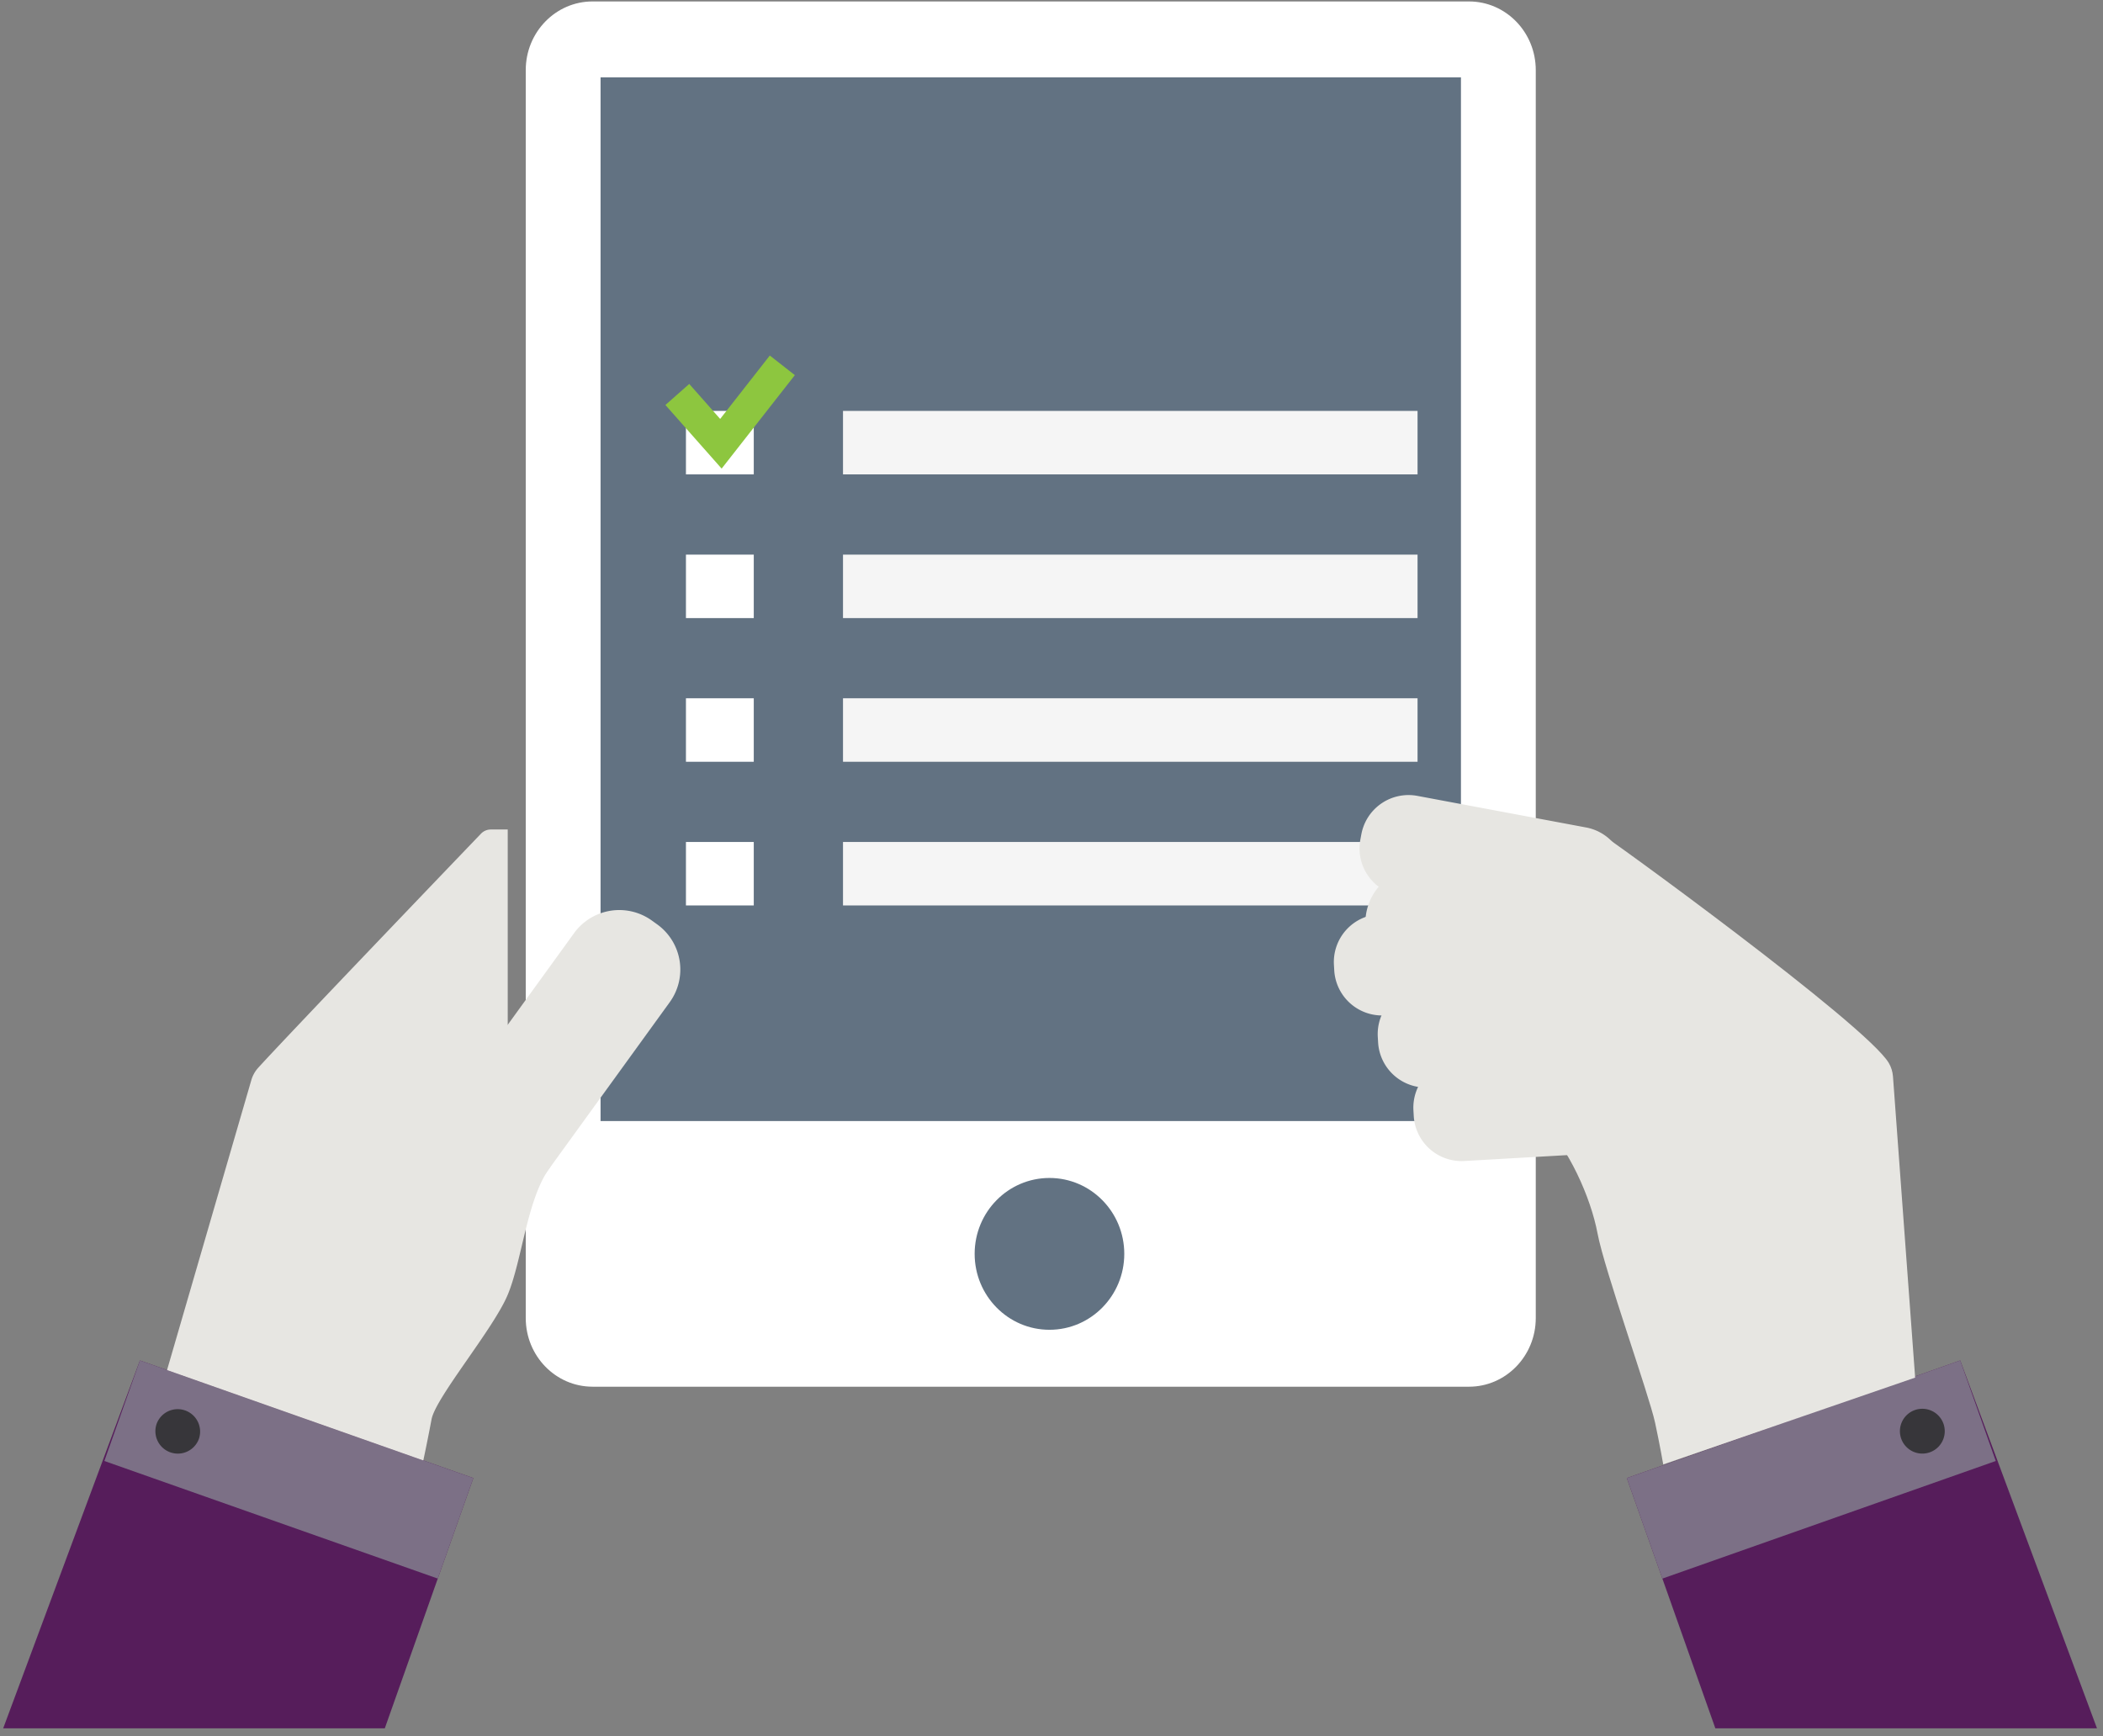 <svg xmlns="http://www.w3.org/2000/svg" width="132" height="109" viewBox="0 0 132 109">
    <rect x="0" y="0" width="132" height="109" fill="#808080" stroke="none"/>
    <g fill="none" fill-rule="evenodd">
        <path fill="#FFF" d="M37.192 87.051c-2.315 0-4.192-1.929-4.192-4.309V4.4C33 2.022 34.877.091 37.192.091h55.012c2.315 0 4.192 1.93 4.192 4.31v78.341c0 2.38-1.877 4.31-4.192 4.31H37.192z"/>
        <path fill="#627282" d="M37.696 70.374H91.7V4.856H37.696zM70.568 78.712c0 2.631-2.103 4.766-4.696 4.766-2.594 0-4.696-2.135-4.696-4.766 0-2.631 2.102-4.764 4.696-4.764 2.593 0 4.696 2.133 4.696 4.764"/>
        <g>
            <path fill="#F5F5F5" d="M52.913 29.78h36.063v-3.985H52.913zM52.913 38.801h36.063v-3.984H52.913zM52.913 47.821h36.063v-3.986H52.913zM52.913 56.84h36.063v-3.984H52.913z"/>
            <path fill="#FFF" d="M43.055 29.78h4.257v-3.985h-4.257zM43.055 38.801h4.257v-3.984h-4.257zM43.055 47.821h4.257v-3.986h-4.257zM43.055 56.84h4.257v-3.984h-4.257z"/>
            <path stroke="#8DC63F" stroke-width="1.996" d="M42.514 24.763l2.735 3.095 3.856-4.924"/>
        </g>
        <g>
            <path fill="#561D5B" d="M8.783 85.404l20.927 7.383-5.557 15.71H.2z"/>
            <path fill="#7C7086" d="M8.783 85.404l20.927 7.383-2.232 6.31L6.55 91.715z"/>
            <path fill="#37363A" d="M9.834 89.376a1.408 1.408 0 0 1 2.655.937 1.407 1.407 0 0 1-2.655-.937"/>
            <path fill="#561D5B" d="M123.038 85.404l-20.927 7.383 5.557 15.71h23.954z"/>
            <path fill="#7C7086" d="M123.038 85.404l-20.927 7.383 2.232 6.31 20.927-7.382z"/>
            <path fill="#37363A" d="M121.987 89.376a1.41 1.41 0 0 0-1.798-.858 1.407 1.407 0 1 0 1.798.858"/>
            <path fill="#E7E6E2" d="M25.194 79.517l.33.24a3.503 3.503 0 0 0 4.888-.786l11.626-16.058a3.494 3.494 0 0 0-.785-4.882l-.331-.238a3.503 3.503 0 0 0-4.888.784L24.41 74.637a3.493 3.493 0 0 0 .785 4.88"/>
            <path fill="#E7E6E2" d="M31.869 64.33V52.073H30.81a.853.853 0 0 0-.62.263c-1.758 1.832-12.125 12.65-13.983 14.695-.2.221-.346.482-.43.768l-5.292 18.207 16.085 5.675s.259-1.204.517-2.58c.258-1.374 3.884-5.67 4.78-7.818.898-2.147 1.217-6.002 2.606-7.921 1.39-1.92-2.605-9.03-2.605-9.03M88.717 69.705l.02.35a3.008 3.008 0 0 0 3.177 2.828l10.757-.616a3.008 3.008 0 0 0 2.833-3.172l-.02-.35a3.009 3.009 0 0 0-3.177-2.83l-10.759.617a3.008 3.008 0 0 0-2.831 3.173"/>
            <path fill="#E7E6E2" d="M86.48 65.087l.02.35a3.01 3.01 0 0 0 3.176 2.83l10.759-.618a3.008 3.008 0 0 0 2.832-3.172l-.02-.35a3.009 3.009 0 0 0-3.177-2.83l-10.758.618a3.006 3.006 0 0 0-2.832 3.172"/>
            <path fill="#E7E6E2" d="M83.727 60.562l.02.35a3.008 3.008 0 0 0 3.177 2.83l10.758-.618a3.007 3.007 0 0 0 2.832-3.172l-.02-.35a3.009 3.009 0 0 0-3.177-2.829l-10.757.617a3.007 3.007 0 0 0-2.833 3.172"/>
            <path fill="#E7E6E2" d="M85.45 52.363l-.064.344a3.006 3.006 0 0 0 2.403 3.508l10.592 1.982a3.01 3.01 0 0 0 3.512-2.4l.065-.345a3.005 3.005 0 0 0-2.403-3.507l-10.592-1.983a3.01 3.01 0 0 0-3.512 2.4"/>
            <path fill="#E7E6E2" d="M92.133 60.315l-4.046-6.08-2.696-1.487 14.993-.466c.23.049 16.78 12.064 18.173 14.451.15.257.238.544.26.84l1.392 18.908-15.812 5.45s-.219-1.263-.514-2.63c-.379-1.751-3.179-9.588-3.61-11.874-.43-2.287-1.827-5.365-3.506-7.035-2.198-2.185-4.634-10.077-4.634-10.077"/>
            <path fill="#E7E6E2" d="M105.743 74.384l.289-.29a3.492 3.492 0 0 0-.012-4.942L91.96 55.169a3.505 3.505 0 0 0-4.952.01l-.287.29a3.492 3.492 0 0 0 .01 4.943l14.062 13.983a3.503 3.503 0 0 0 4.95-.01"/>
        </g>
    </g>
</svg>

